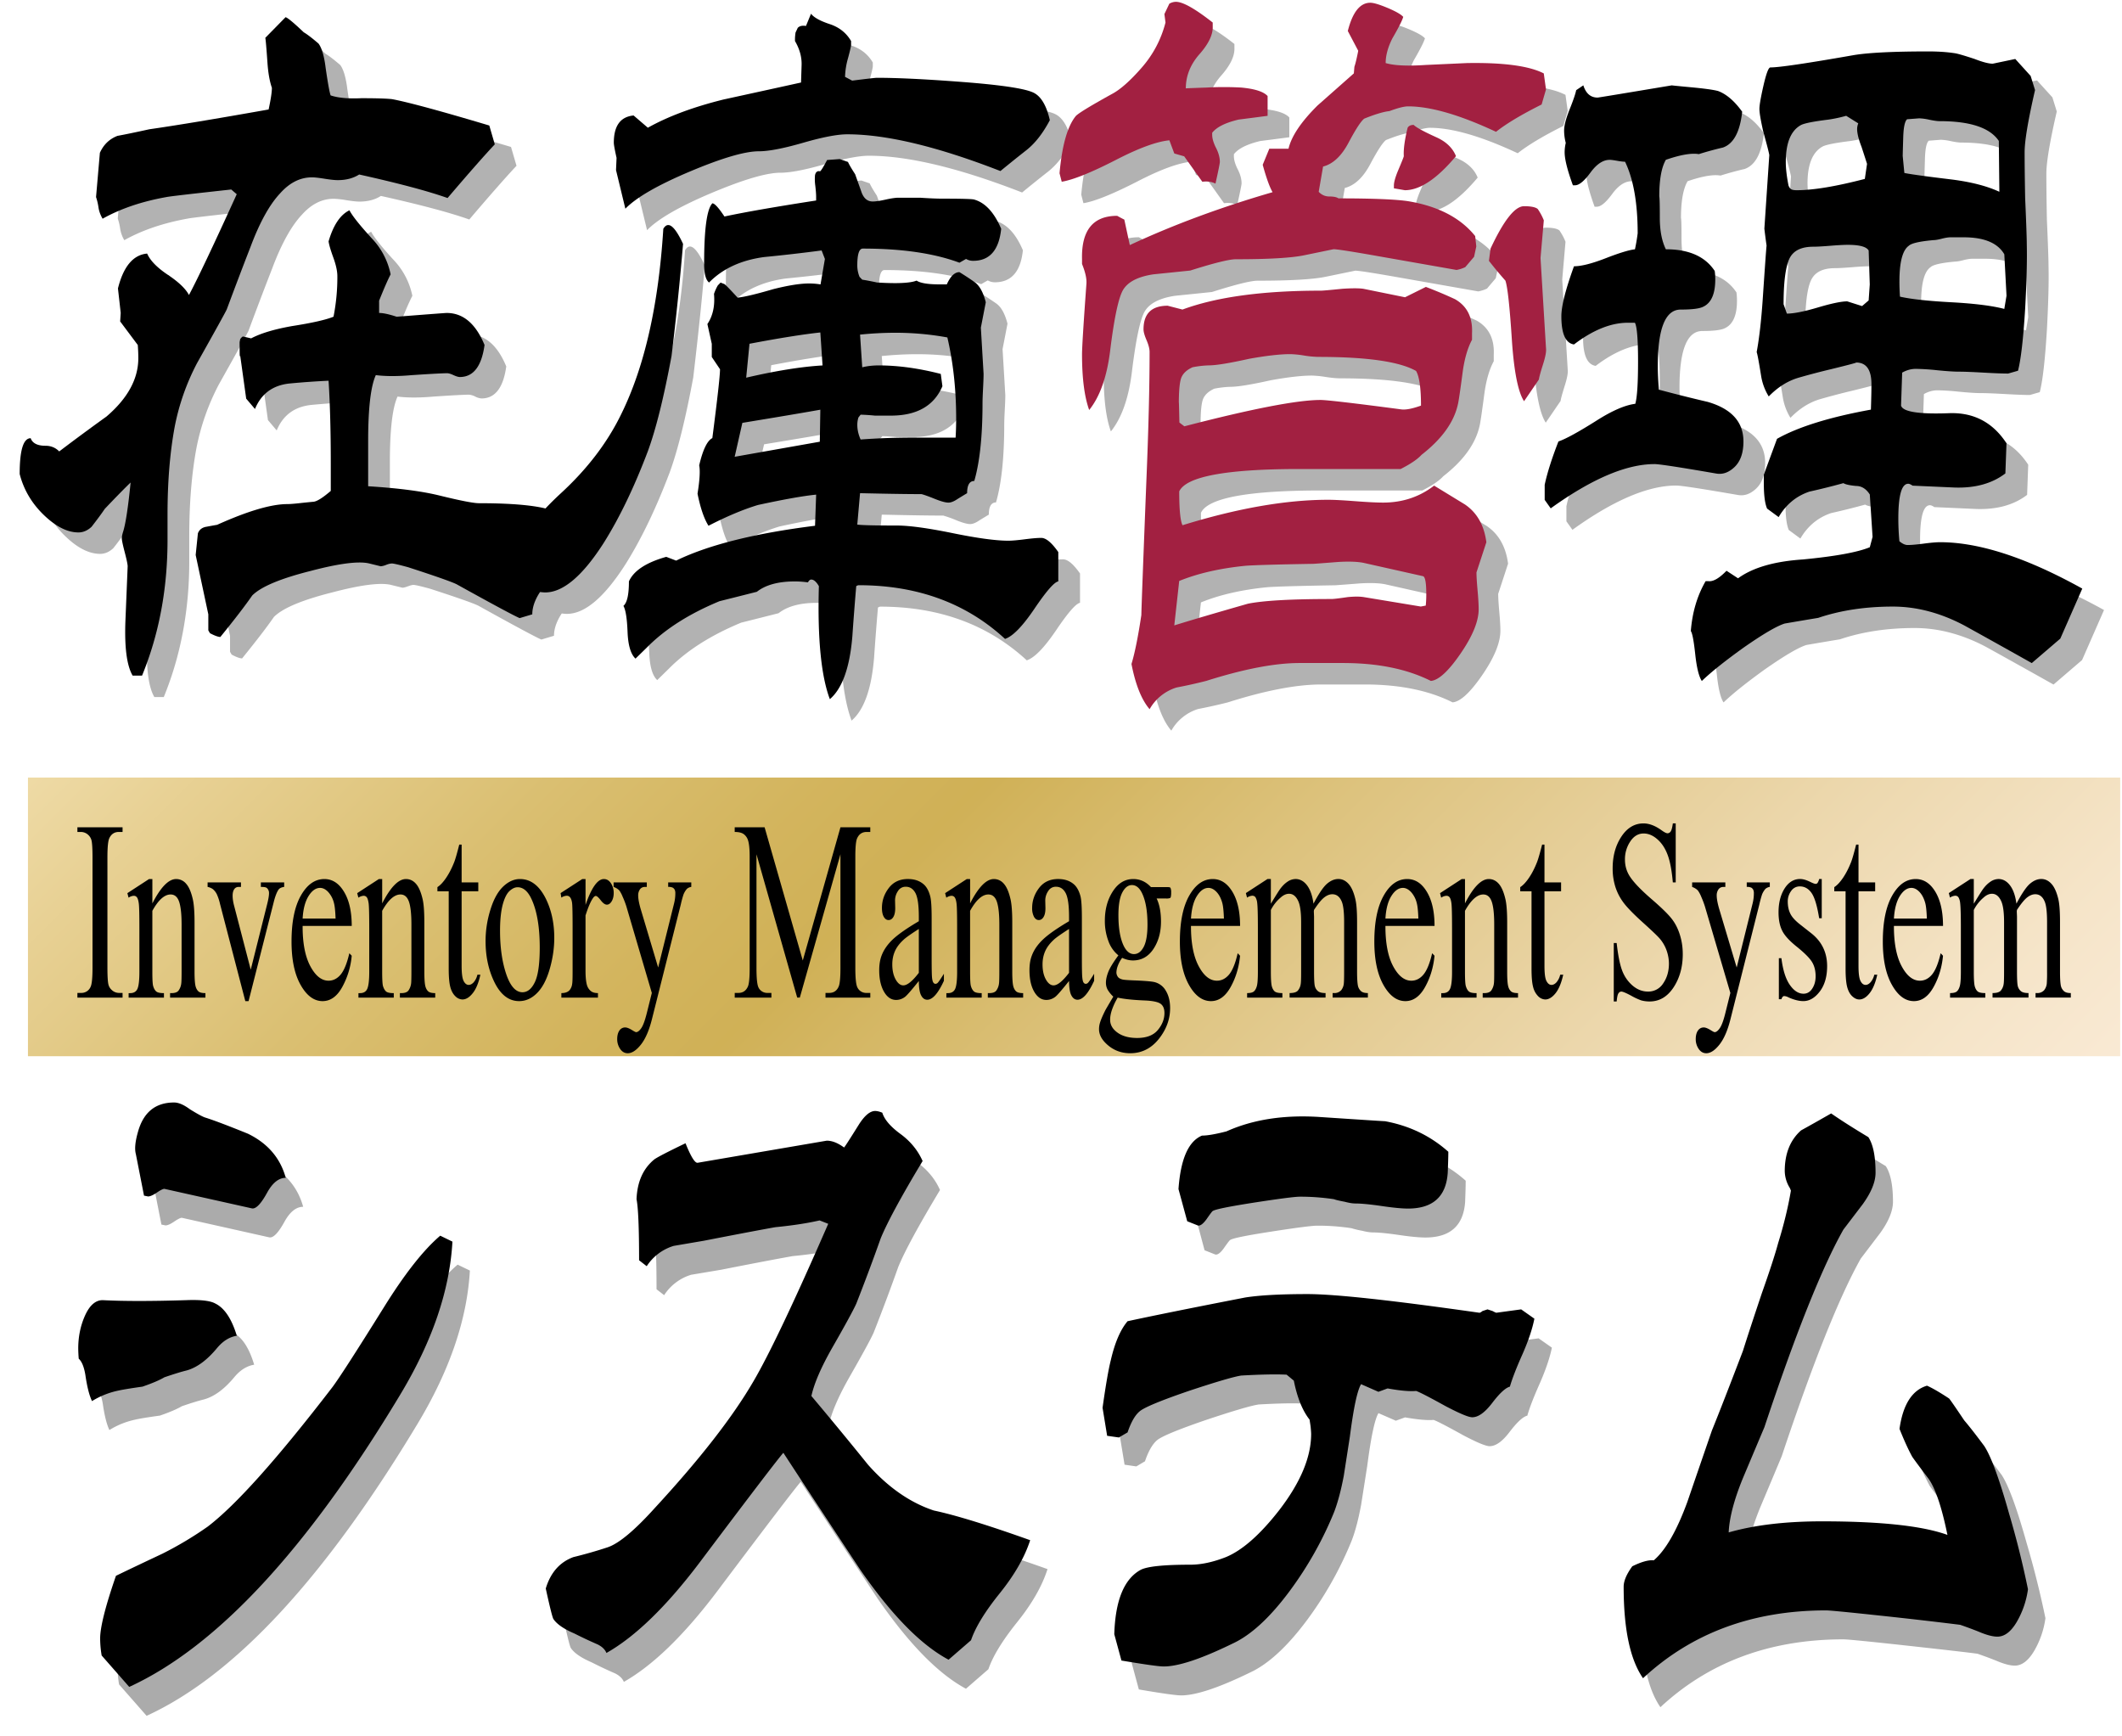 <?xml version="1.0" encoding="utf-8"?><svg xmlns="http://www.w3.org/2000/svg" width="99" height="81" viewBox="61.345 25.166 99 81"><linearGradient id="a" gradientUnits="userSpaceOnUse" x1="42.902" y1="24.064" x2="98.412" y2="79.573"><stop offset="0" stop-color="#ead18f"/><stop offset=".076" stop-color="#e1c477"/><stop offset=".221" stop-color="#d1af4e"/><stop offset=".335" stop-color="#c8a235"/><stop offset=".405" stop-color="#c49d2c"/><stop offset=".559" stop-color="#d4b35c"/><stop offset=".766" stop-color="#e7cd97"/><stop offset=".919" stop-color="#f3debb"/><stop offset="1" stop-color="#f8e4c9"/></linearGradient><linearGradient id="b" gradientUnits="userSpaceOnUse" x1="42.651" y1="56.312" x2="97.904" y2="111.564"><stop offset="0" stop-color="#ead18f"/><stop offset=".076" stop-color="#e1c477"/><stop offset=".221" stop-color="#d1af4e"/><stop offset=".335" stop-color="#c8a235"/><stop offset=".405" stop-color="#c49d2c"/><stop offset=".559" stop-color="#d4b35c"/><stop offset=".766" stop-color="#e7cd97"/><stop offset=".919" stop-color="#f3debb"/><stop offset="1" stop-color="#f8e4c9"/></linearGradient><linearGradient id="c" gradientUnits="userSpaceOnUse" x1="43.106" y1="36.183" x2="98.65" y2="91.726"><stop offset="0" stop-color="#ead18f"/><stop offset=".076" stop-color="#e1c477"/><stop offset=".221" stop-color="#d1af4e"/><stop offset=".335" stop-color="#c8a235"/><stop offset=".405" stop-color="#c49d2c"/><stop offset=".559" stop-color="#d4b35c"/><stop offset=".766" stop-color="#e7cd97"/><stop offset=".919" stop-color="#f3debb"/><stop offset="1" stop-color="#f8e4c9"/></linearGradient><path fill="#B2B2B2" d="M75.682 26.969c.103.029.385.264.846.703.153.088.385.264.691.527.154.205.265.585.333 1.142.102.703.179 1.128.23 1.274.341.117.82.161 1.435.132.7 0 1.178.015 1.435.044.769.146 2.279.557 4.534 1.23l.256.879c-.495.527-1.229 1.362-2.203 2.505-.904-.322-2.279-.688-4.124-1.099-.273.176-.605.264-.999.264-.136 0-.342-.022-.615-.066a4.182 4.182 0 0 0-.588-.065c-.548 0-1.043.249-1.486.747-.495.527-.956 1.362-1.384 2.505a194.6 194.6 0 0 0-1.101 2.899c-.035.088-.496.923-1.384 2.505a10.775 10.775 0 0 0-1.051 2.988c-.222 1.201-.332 2.563-.332 4.087v1.185c0 2.285-.398 4.395-1.189 6.328h-.44c-.274-.469-.386-1.333-.335-2.593l.103-2.505c0-.088-.044-.308-.137-.659-.092-.352-.136-.571-.136-.659 0-.059.017-.146.05-.264.12-.352.241-1.127.361-2.328-.275.264-.677.674-1.206 1.23a14.85 14.85 0 0 1-.615.834c-.188.176-.393.264-.614.264-.513 0-1.051-.271-1.614-.813a3.997 3.997 0 0 1-1.127-1.911c0-1.113.171-1.67.513-1.67.085.234.315.352.691.352.256 0 .47.088.641.264.734-.557 1.469-1.099 2.203-1.626.992-.85 1.488-1.758 1.488-2.725 0-.205-.009-.41-.026-.615l-.821-1.099.025-.396-.129-1.143c.257-1.024.712-1.566 1.362-1.625.14.322.459.651.964.988s.834.651.988.944c.393-.731 1.135-2.299 2.229-4.701l-.257-.22c-1.878.205-2.886.322-3.022.352-1.148.205-2.144.542-2.98 1.011a1.468 1.468 0 0 1-.192-.527 2.632 2.632 0 0 0-.114-.483l.179-2.065c.171-.381.444-.645.82-.791.324-.059.821-.161 1.489-.308 1.231-.176 3.087-.483 5.563-.923.102-.469.153-.806.153-1.011-.102-.293-.171-.674-.205-1.143-.051-.731-.085-1.127-.103-1.186l.947-.964zm2.979 9.008c.137.264.487.703 1.051 1.318a3.41 3.41 0 0 1 .871 1.67c-.137.264-.315.673-.537 1.229v.571c.187 0 .461.059.818.176 1.503-.117 2.28-.176 2.332-.176.769 0 1.357.498 1.768 1.494-.137.996-.521 1.494-1.153 1.494a.789.789 0 0 1-.295-.088.78.78 0 0 0-.294-.088c-.205 0-.752.029-1.64.088-.666.059-1.229.059-1.69 0-.24.527-.358 1.553-.358 3.076v2.109c1.417.088 2.535.234 3.355.439.956.234 1.563.352 1.819.352 1.86 0 3.082.146 3.663.439l.051.79-.051 1.318-.513.659-.104.659c-.374.469-.563.908-.563 1.318l-.59.176c-.272-.117-1.255-.645-2.945-1.582-.239-.117-.99-.381-2.255-.791-.427-.117-.684-.176-.769-.176-.051 0-.136.022-.256.066s-.205.065-.256.065l-.538-.132c-.495-.117-1.409 0-2.741.352-1.4.352-2.305.732-2.716 1.143-.324.469-.819 1.113-1.485 1.934-.103 0-.265-.059-.487-.176l-.076-.132v-.747l-.589-2.769.103-1.011c.068-.176.205-.278.409-.308.153-.029.316-.059.487-.088 1.435-.644 2.527-.966 3.279-.966.119 0 .312-.015.575-.044.266-.029.479-.052.642-.066.162-.015.431-.183.807-.505v-1.274c0-1.523-.034-2.813-.103-3.867-.614.029-1.229.073-1.845.132-.768.088-1.298.483-1.588 1.187l-.409-.483-.282-2.021c-.018.176-.026-.029-.026-.615l.026-.132a.333.333 0 0 1 .128-.132l.385.088c.442-.234 1.075-.425 1.895-.571.94-.146 1.589-.293 1.947-.439a9.49 9.49 0 0 0 .179-1.889c0-.234-.063-.527-.191-.879s-.201-.601-.218-.747c.222-.759.547-1.243.973-1.448z"/><path fill="#B2B2B2" d="M93.304 36.841c.068-.117.146-.176.23-.176.188 0 .419.293.691.879-.102 1.318-.282 3.061-.537 5.229-.359 1.934-.726 3.413-1.102 4.438-.633 1.67-1.315 3.091-2.05 4.262-.99 1.553-1.904 2.329-2.741 2.329-.238 0-.478-.059-.717-.176l-.41-.923.18-1.318c.068-.498.623-1.229 1.664-2.196 1.248-1.143 2.195-2.388 2.845-3.735 1.077-2.198 1.725-5.069 1.947-8.613zm6.89-10.033c.137.176.428.337.872.483.443.146.776.41.999.791v.176c0 .059-.048.264-.142.614a3.535 3.535 0 0 0-.141.879l.332.176c.7-.088 1.085-.132 1.153-.132.922 0 2.169.059 3.74.176 1.998.146 3.193.322 3.586.527.342.176.59.601.743 1.274-.324.615-.691 1.084-1.101 1.406a66.81 66.81 0 0 0-1.204.967c-2.938-1.143-5.32-1.714-7.148-1.714-.461 0-1.148.132-2.062.396-.914.264-1.602.396-2.063.396-.648 0-1.72.315-3.215.944-1.494.63-2.497 1.209-3.01 1.736l-.436-1.802.026-.571c-.086-.381-.129-.615-.129-.703 0-.791.308-1.216.923-1.274l.666.571c.939-.527 2.117-.967 3.535-1.318 1.212-.264 2.417-.527 3.611-.791l.025-.791c.018-.381-.085-.761-.307-1.142v-.088c0-.088.009-.19.025-.308l.103-.22c.085-.088.214-.117.384-.088l.235-.57zm1.726 6.913c.051.117.162.308.333.571l.281.791c.103.322.281.483.538.483.137 0 .337-.029.603-.088.264-.059.465-.088.602-.088h.999a17 17 0 0 0 1.024.044c.939 0 1.443.015 1.512.044.513.146.931.601 1.255 1.362-.103.996-.538 1.494-1.307 1.494a.652.652 0 0 1-.332-.088l-.308.176c-1.179-.439-2.682-.659-4.509-.659-.171 0-.257.264-.257.791 0 .176.035.352.104.527l.127.132c.188.029.419.073.691.132.94.059 1.555.029 1.846-.088.171.117.529.176 1.076.176h.332c.171-.381.367-.571.59-.571.239.146.474.3.704.461s.405.476.525.943l-.23 1.185.128 2.151c0 .146-.009.38-.026.701-.017.322-.024.54-.024.657 0 1.551-.129 2.765-.385 3.644-.222 0-.334.19-.334.569-.05.029-.195.117-.435.264-.17.117-.315.176-.436.176-.137 0-.351-.059-.64-.176a5.648 5.648 0 0 0-.615-.22c-.649 0-1.605-.015-2.869-.044l-.129 1.464c.188.029.804.044 1.846.044.58 0 1.447.119 2.6.354 1.153.236 2.02.354 2.601.354.17 0 .426-.021.769-.065.341-.044.598-.066.768-.066.223 0 .486.222.794.661v1.369c-.188.029-.559.456-1.113 1.276-.556.82-1.013 1.289-1.371 1.406-1.811-1.67-4.091-2.505-6.84-2.505a.291.291 0 0 0-.103.044c-.068.791-.128 1.567-.18 2.329-.119 1.465-.47 2.445-1.05 2.943-.41-1.084-.581-2.841-.513-5.272-.119-.205-.238-.308-.358-.308-.051 0-.103.044-.154.132a4.361 4.361 0 0 0-.614-.044c-.769 0-1.357.161-1.768.483-.461.117-1.041.264-1.742.439-1.417.586-2.544 1.304-3.381 2.153l-.538.527c-.222-.205-.346-.623-.371-1.252-.025-.631-.09-1.033-.192-1.209.171-.146.256-.527.256-1.143.223-.498.804-.881 1.742-1.145l.461.176c1.504-.731 3.664-1.273 6.481-1.625l.051-1.452c-.597.059-1.502.22-2.715.483-.684.207-1.452.529-2.306.969-.205-.322-.376-.82-.513-1.496.103-.645.129-1.084.077-1.32.171-.732.376-1.157.614-1.274.239-1.847.359-2.916.359-3.211l-.384-.571v-.615l-.206-.923c.256-.381.359-.852.308-1.408.052-.146.11-.278.179-.396l.129-.132c.068.029.124.052.166.066.043.015.253.227.628.637.307-.029.863-.161 1.665-.396.7-.176 1.256-.264 1.665-.264.188 0 .367.015.538.044l.205-1.188-.153-.395c-.889.117-1.785.22-2.689.308-1.077.146-1.931.541-2.563 1.188-.153-.117-.23-.412-.23-.881 0-1.61.129-2.55.384-2.813.103 0 .291.205.563.615.957-.205 2.384-.454 4.278-.747v-.176c0-.117-.013-.286-.038-.506s-.03-.388-.013-.505c.034-.146.11-.205.23-.176.034 0 .146-.176.333-.527l.589-.044.385.134zm-4.928 12.172l-.357 1.582 3.971-.703.024-1.494c-.819.146-2.032.351-3.638.615zm.18-2.109c1.384-.322 2.57-.513 3.561-.571l-.103-1.538c-.819.088-1.921.264-3.304.527l-.154 1.582zm9.384-1.877a13.37 13.37 0 0 0-2.433-.218c-.529 0-1.077.029-1.64.086l.102 1.525c.24-.059.496-.088.77-.088.904 0 1.87.134 2.894.397l.077.575c-.393.915-1.194 1.371-2.407 1.371h-.743a9.113 9.113 0 0 0-.666-.044l-.103.13a1.186 1.186 0 0 0-.052.341c0 .229.052.458.154.687a33.047 33.047 0 0 1 2.639-.088h1.793c.018-.291.026-.582.026-.873 0-1.37-.138-2.636-.411-3.801zM118.936 27.218v.176c.018.381-.188.813-.615 1.296-.426.483-.64 1.018-.64 1.604-.205 0 .119-.015.974-.044a14.804 14.804 0 0 1 1.613 0c.632.059 1.041.19 1.229.396v.923c-.444.059-.896.117-1.357.176-.615.146-1.024.352-1.229.615v.088c0 .176.06.381.179.615.12.234.18.454.18.659 0 .059-.068.396-.205 1.011-.171-.088-.376-.117-.614-.088l-.846-1.187-.461-.132-.23-.615c-.598.059-1.435.366-2.511.923-1.145.586-1.981.923-2.511 1.011l-.102-.396c.118-1.318.375-2.212.768-2.681.154-.146.709-.483 1.666-1.011.393-.205.857-.615 1.396-1.23s.909-1.317 1.115-2.108l-.052-.396.23-.483a.61.61 0 0 1 .308-.088c.323-.001.895.322 1.715.966zm8.889-.263c-.052.176-.223.513-.513 1.011-.205.41-.308.79-.308 1.142.393.117 1.016.146 1.869.088l1.922-.088c1.708-.029 2.904.132 3.586.483l.104.747-.205.703c-.939.469-1.647.894-2.127 1.274-1.69-.791-3.057-1.187-4.098-1.187-.188 0-.479.073-.872.22-.272.029-.665.146-1.178.352-.153.117-.396.491-.73 1.119-.333.628-.729.999-1.19 1.116l-.205 1.18a.662.662 0 0 0 .5.218c.195 0 .337.029.422.088 1.588 0 2.673.044 3.254.132 1.399.234 2.442.776 3.125 1.626l.051.483-.103.483-.409.483c-.12.059-.257.103-.41.132l-3.996-.703c-1.008-.176-1.589-.264-1.742-.264l-1.358.28c-.597.126-1.664.188-3.202.188-.307 0-1.016.176-2.125.527-.564.059-1.136.117-1.717.176-.785.117-1.277.396-1.473.834-.197.439-.38 1.362-.551 2.769-.153 1.201-.479 2.109-.974 2.725-.222-.615-.333-1.479-.333-2.593 0-.322.068-1.421.204-3.295.019-.234-.05-.542-.204-.923v-.22c-.034-1.352.512-2.027 1.64-2.027.102.059.213.117.332.176l.257 1.19c2.015-.941 4.235-1.764 6.66-2.468-.137-.234-.29-.661-.461-1.278l.308-.749h.896c.136-.586.589-1.26 1.357-2.021l1.69-1.494.026-.308c.052-.146.11-.396.179-.746l-.486-.923c.223-.879.572-1.318 1.051-1.318.153 0 .422.08.807.241.384.162.627.301.73.419zm1.056 12.596a19.9 19.9 0 0 1 1.36.572c.563.322.828.85.794 1.584v.308c-.205.383-.351.881-.436 1.498-.12.909-.196 1.422-.23 1.539-.188.822-.752 1.601-1.692 2.333-.188.207-.513.427-.974.661h-4.715c-3.417 0-5.29.348-5.614 1.043 0 .848.052 1.374.153 1.578 2.563-.79 4.829-1.186 6.793-1.186.272 0 .696.021 1.27.065s1.005.066 1.294.066c.905 0 1.7-.264 2.382-.791l1.438.879c.563.382.896.968.999 1.761l-.461 1.408c0 .178.018.456.051.839.034.381.052.674.052.879 0 .558-.282 1.248-.845 2.068-.564.822-1.027 1.246-1.386 1.275-1.11-.557-2.477-.834-4.102-.834h-2.023c-1.146 0-2.599.277-4.357.834a23.57 23.57 0 0 1-1.386.309 2.178 2.178 0 0 0-1.254 1.01c-.376-.439-.658-1.143-.846-2.109.153-.498.308-1.261.461-2.286 0-.205.077-2.257.23-6.157.103-2.462.154-4.5.154-6.113 0-.146-.048-.329-.142-.549s-.141-.389-.141-.506c0-.732.376-1.101 1.127-1.101l.691.178c1.591-.588 3.742-.881 6.46-.881.086 0 .419-.029.999-.088.443-.029.771-.029.976 0l1.947.396.973-.482zm-11.508 13.717l-.23 2.072c.752-.234 1.896-.571 3.433-1.011.717-.146 2.015-.22 3.894-.22.103 0 .358-.029.769-.09.308-.029.555-.029.742 0l2.664.441.23-.044c.019-.176.026-.352.026-.529 0-.53-.051-.813-.153-.842l-2.768-.621c-.289-.059-.682-.073-1.178-.044-.752.059-1.145.088-1.178.088-1.726.029-2.776.061-3.152.09-1.195.118-2.229.355-3.099.71zm.009-7.39l.23.176c3.159-.82 5.276-1.23 6.353-1.23.29 0 1.545.146 3.766.439.205.029.513-.029.923-.176 0-.814-.078-1.354-.231-1.616-.769-.437-2.287-.656-4.56-.656-.153 0-.375-.02-.666-.063a4.772 4.772 0 0 0-.64-.066c-.479 0-1.119.073-1.922.218-.923.205-1.546.306-1.87.306a4.56 4.56 0 0 0-.769.088c-.256.116-.427.27-.513.458-.085.188-.127.604-.127 1.245 0-.205.008.088.026.877zm10.93-13.885c.12.119.47.31 1.05.573.462.207.769.502.923.885-.889 1.06-1.683 1.589-2.383 1.589l-.513-.088v-.134c0-.146.061-.366.18-.661.188-.441.282-.677.282-.706-.018-.324.043-.766.179-1.326.051-.088.145-.132.282-.132zm3.585 5.771c.615-1.318 1.136-1.978 1.563-1.978.325 0 .538.044.641.132.119.176.214.352.281.527l-.153 1.758.257 4.218c.017.146-.03.396-.142.747-.11.352-.175.586-.192.703l-.691 1.011c-.272-.41-.461-1.333-.563-2.769-.102-1.611-.205-2.563-.308-2.855a18.19 18.19 0 0 1-.768-.923l.075-.571zM136.228 30.147c.119.381.341.571.665.571.035 0 1.189-.19 3.468-.571-.052 0 .238.029.87.088s1.06.117 1.281.176c.393.146.769.469 1.126.967-.102.938-.4 1.494-.896 1.67-.376.088-.752.19-1.127.308-.342-.059-.854.029-1.537.264-.205.352-.308.923-.308 1.714.017.059.025.388.025.988s.094 1.092.282 1.473c1.076 0 1.836.337 2.28 1.011.017.117.025.249.025.396 0 .673-.188 1.098-.563 1.273-.171.088-.521.132-1.051.132-.711 0-1.067.879-1.067 2.637 0 .322.017.688.052 1.099.769.205 1.528.396 2.28.571 1.109.322 1.664.938 1.664 1.846 0 .527-.137.923-.409 1.187-.274.264-.563.366-.871.308-1.691-.293-2.647-.439-2.869-.439-1.315 0-2.929.688-4.842 2.065l-.282-.396v-.703c.12-.557.333-1.23.641-2.021.342-.117.932-.439 1.768-.967.734-.469 1.341-.732 1.818-.791.086-.293.129-.952.129-1.978s-.05-1.626-.146-1.802h-.23c-.82-.029-1.69.308-2.613 1.011-.393-.059-.589-.498-.589-1.318 0-.469.196-1.245.589-2.328.342 0 .833-.125 1.474-.374s1.098-.388 1.37-.417c.052-.234.094-.483.128-.747 0-1.406-.196-2.52-.589-3.34-.085 0-.21-.015-.372-.044s-.276-.044-.345-.044c-.308 0-.606.198-.897.593-.29.396-.529.594-.717.594h-.103c-.256-.703-.385-1.216-.385-1.538 0-.146.018-.293.052-.439a2.332 2.332 0 0 1-.077-.571c0-.234.086-.563.256-.988.171-.425.274-.726.308-.901l.334-.225zm16.103-1.581c.461 0 .88.029 1.256.087.153.029.452.117.896.264.376.146.658.22.846.22l1.051-.22.718.791.204.659c-.324 1.406-.486 2.373-.486 2.9 0 .557.008 1.274.025 2.153.052 1.172.076 1.89.076 2.153.018.732-.008 1.729-.076 2.987-.086 1.406-.196 2.373-.333 2.9l-.461.132c-.257 0-.641-.015-1.152-.044-.513-.029-.889-.044-1.128-.044s-.581-.021-1.024-.065a11.094 11.094 0 0 0-1-.066c-.221 0-.435.059-.64.176l-.052 1.538c.086.293.847.41 2.28.352 1.127-.029 2.008.439 2.639 1.406l-.052 1.406c-.614.469-1.399.688-2.356.659l-1.972-.088c-.086-.059-.154-.088-.205-.088-.308 0-.461.542-.461 1.626 0 .351.017.702.05 1.054.138.117.266.176.386.176.171 0 .422-.021.755-.065.334-.044.585-.066.756-.066 1.827 0 4.039.722 6.635 2.164l-1.024 2.333-1.332 1.143a523.954 523.954 0 0 0-3.151-1.758c-1.11-.586-2.22-.879-3.33-.879-1.28 0-2.442.176-3.483.527-.359.059-.88.146-1.563.264-.376.117-1.024.498-1.946 1.143-.854.615-1.495 1.127-1.921 1.537-.137-.205-.239-.622-.308-1.252-.068-.629-.137-.988-.205-1.076.068-.879.299-1.655.691-2.329h.128c.223.029.504-.132.846-.485l.538.352c.683-.498 1.69-.791 3.023-.879 1.519-.146 2.561-.336 3.124-.57l.129-.483-.129-1.978c-.171-.264-.384-.397-.64-.397-.308-.029-.505-.073-.59-.132-.529.146-1.059.278-1.588.396-.615.207-1.093.603-1.435 1.188l-.54-.398c-.103-.234-.153-.63-.153-1.188v-.396l.615-1.672c.99-.557 2.45-1.011 4.38-1.362.017-.527.025-.923.025-1.187 0-.673-.239-1.01-.717-1.01.068 0-.316.103-1.153.308-.495.117-.999.249-1.512.395-.513.146-.981.439-1.408.879a2.603 2.603 0 0 1-.358-.966c-.103-.645-.171-1.013-.206-1.101.12-.645.214-1.465.282-2.463.103-1.523.162-2.358.18-2.505a31.91 31.91 0 0 1-.103-.791l.23-3.431c-.017-.117-.11-.483-.282-1.099-.119-.527-.179-.879-.179-1.055s.064-.542.192-1.099.234-.837.32-.837c.409 0 1.699-.19 3.867-.571.685-.115 1.855-.173 3.511-.173zm-6.763 11.79l.154.439c.324 0 .806-.095 1.447-.285.64-.19 1.097-.286 1.37-.286l.692.22.307-.264.051-.746-.051-1.582c-.103-.176-.427-.264-.974-.264-.188 0-.461.015-.819.044s-.624.044-.794.044c-.581 0-.957.197-1.128.593-.169.396-.255 1.092-.255 2.087zm.231-5.536c.034.088.077.146.128.176a.556.556 0 0 0 .257.044c.769 0 1.827-.176 3.176-.527l.104-.703-.257-.791c-.136-.352-.205-.63-.205-.835a.75.75 0 0 1 .051-.264l-.563-.352a6.372 6.372 0 0 1-.819.176c-.717.088-1.153.176-1.307.264-.461.264-.691.835-.691 1.714a5.8 5.8 0 0 0 .126 1.098zm5.2 5.184c.512.117 1.323.205 2.435.264 1.058.059 1.869.161 2.433.308l.103-.615-.103-1.933c-.308-.527-.939-.791-1.896-.791h-.614c-.104 0-.24.021-.411.065-.17.044-.299.066-.384.066-.648.059-1.032.146-1.152.264-.291.205-.437.762-.437 1.67 0 .205.009.439.026.702zm.333-8.275c-.103.088-.162.352-.179.791-.018.586-.025.894-.025.923l.076.791c.273.059 1.017.161 2.229.308.905.117 1.639.308 2.202.571l-.025-2.373c-.41-.615-1.332-.923-2.767-.923-.103 0-.261-.021-.474-.065a2.628 2.628 0 0 0-.474-.066l-.563.043z"/><path d="M74.668 25.968c.104.029.385.264.846.703.153.088.385.264.691.527.154.205.266.586.334 1.143.102.703.179 1.128.23 1.274.341.117.819.161 1.435.132.7 0 1.178.015 1.434.044.769.146 2.28.557 4.535 1.23l.256.879c-.496.527-1.229 1.362-2.203 2.504-.905-.322-2.28-.688-4.124-1.098-.273.175-.606.263-.999.263-.137 0-.342-.021-.615-.065s-.47-.065-.589-.065c-.547 0-1.042.248-1.485.746-.496.527-.957 1.362-1.384 2.505-.376.967-.743 1.934-1.102 2.9-.034.088-.495.923-1.384 2.505a10.778 10.778 0 0 0-1.05 2.987c-.222 1.201-.333 2.563-.333 4.087v1.186c0 2.285-.397 4.395-1.188 6.327h-.44c-.275-.469-.386-1.332-.335-2.592l.103-2.505c0-.088-.045-.308-.137-.659s-.137-.571-.137-.659c0-.059.018-.146.051-.264.12-.352.241-1.128.361-2.329-.275.264-.677.674-1.206 1.23-.137.205-.342.483-.615.835-.188.176-.393.264-.614.264-.513 0-1.051-.271-1.614-.813s-.939-1.18-1.127-1.912c0-1.113.171-1.67.513-1.67.085.234.315.352.691.352.256 0 .47.088.641.264a101.05 101.05 0 0 1 2.203-1.626c.992-.849 1.487-1.757 1.487-2.724 0-.205-.009-.41-.025-.615l-.822-1.099.026-.396-.129-1.143c.256-1.025.711-1.567 1.362-1.626.14.322.459.652.963.989.506.337.834.651.988.944.393-.732 1.136-2.3 2.229-4.702l-.256-.22c-1.878.205-2.887.322-3.022.352-1.148.205-2.144.542-2.98 1.011-.103-.176-.167-.352-.192-.527s-.064-.337-.114-.483l.179-2.064c.171-.381.444-.645.82-.791.324-.059.82-.161 1.489-.308 1.231-.176 3.086-.483 5.563-.923.102-.469.153-.806.153-1.011-.102-.293-.171-.674-.205-1.143-.051-.732-.085-1.128-.103-1.187l.946-.964zm2.98 9.008c.137.264.487.703 1.051 1.318a3.4 3.4 0 0 1 .87 1.67c-.136.264-.315.674-.537 1.23v.571c.188 0 .461.059.819.176 1.503-.117 2.28-.176 2.332-.176.769 0 1.356.498 1.768 1.494-.137.996-.521 1.494-1.153 1.494-.068 0-.167-.029-.295-.088s-.226-.088-.294-.088c-.205 0-.752.029-1.641.088-.665.059-1.229.059-1.69 0-.239.527-.357 1.553-.357 3.075v2.109c1.417.088 2.535.234 3.355.439.956.234 1.563.352 1.818.352 1.861 0 3.083.146 3.663.439l.052.791-.052 1.318-.512.659-.104.659c-.375.469-.563.908-.563 1.318l-.59.176c-.272-.117-1.255-.645-2.945-1.582-.24-.117-.99-.381-2.255-.791-.427-.117-.684-.176-.769-.176a.853.853 0 0 0-.256.065.875.875 0 0 1-.257.066l-.538-.132c-.494-.117-1.408 0-2.741.352-1.399.352-2.305.732-2.715 1.143-.324.469-.819 1.113-1.486 1.934-.102 0-.264-.059-.486-.176l-.076-.132v-.747l-.59-2.769.104-1.011c.068-.176.204-.278.409-.308.153-.029.315-.059.487-.088 1.434-.645 2.527-.967 3.278-.967.12 0 .312-.015.576-.044s.479-.051.641-.065.432-.184.808-.506v-1.274c0-1.523-.035-2.812-.103-3.866-.614.029-1.23.073-1.846.132-.768.088-1.298.483-1.587 1.187l-.41-.483-.281-2.021c-.019.176-.026-.029-.026-.615l.026-.132a.337.337 0 0 1 .127-.132l.385.088c.443-.234 1.075-.425 1.896-.571.939-.146 1.589-.293 1.947-.439a9.492 9.492 0 0 0 .179-1.89c0-.234-.063-.527-.192-.879-.127-.352-.2-.601-.217-.747.221-.759.548-1.243.973-1.448z"/><path d="M92.291 35.84c.068-.117.146-.176.23-.176.188 0 .418.293.691.879a138.58 138.58 0 0 1-.537 5.229c-.359 1.934-.727 3.412-1.103 4.438-.632 1.67-1.314 3.091-2.049 4.263-.99 1.553-1.904 2.329-2.741 2.329a1.63 1.63 0 0 1-.718-.176l-.409-.923.179-1.318c.068-.498.623-1.23 1.665-2.197 1.247-1.143 2.195-2.388 2.844-3.735 1.077-2.197 1.726-5.068 1.948-8.613zm6.891-10.033c.137.176.428.337.871.483.444.146.776.41.999.791v.176c0 .059-.047.264-.141.615a3.488 3.488 0 0 0-.141.879l.332.176c.7-.088 1.085-.132 1.153-.132.922 0 2.169.059 3.74.176 1.998.146 3.193.322 3.586.527.341.176.59.601.743 1.274-.324.615-.691 1.084-1.102 1.406s-.811.645-1.203.967c-2.938-1.143-5.32-1.714-7.148-1.714-.461 0-1.148.132-2.062.396-.914.264-1.602.396-2.063.396-.648 0-1.72.314-3.215.944s-2.498 1.208-3.01 1.735l-.436-1.801.025-.571c-.085-.381-.128-.615-.128-.703 0-.791.308-1.216.923-1.274l.665.571c.94-.527 2.118-.967 3.536-1.318 1.212-.264 2.416-.527 3.611-.791l.025-.791c.017-.381-.085-.762-.308-1.143v-.088c0-.088.009-.19.026-.308l.103-.22c.085-.088.214-.117.384-.088l.235-.57zm1.725 6.914c.051.117.162.308.333.571l.281.79c.103.322.281.483.538.483.136 0 .337-.029.602-.088s.466-.088.602-.088h.999c.444.029.787.044 1.025.044.939 0 1.443.015 1.512.044.512.146.931.601 1.255 1.362-.103.996-.538 1.494-1.307 1.494a.65.65 0 0 1-.332-.088l-.308.176c-1.179-.439-2.683-.659-4.509-.659-.172 0-.257.264-.257.791 0 .176.035.352.104.527l.127.132c.188.029.419.073.691.132.94.059 1.555.029 1.845-.088.172.117.529.176 1.076.176h.333c.171-.381.367-.571.59-.571.239.146.474.301.704.462s.405.476.525.942l-.23 1.185.127 2.151c0 .146-.008.381-.025.701-.017.322-.024.54-.024.657 0 1.551-.129 2.765-.385 3.644-.222 0-.334.19-.334.569-.05.029-.195.117-.435.264-.171.117-.316.176-.436.176-.137 0-.351-.059-.641-.176s-.495-.19-.615-.22c-.648 0-1.605-.015-2.868-.044l-.129 1.465c.188.029.804.044 1.845.044.581 0 1.447.119 2.6.354 1.153.236 2.021.354 2.601.354.171 0 .427-.022.769-.066s.598-.065.768-.065c.223 0 .487.222.795.661v1.369c-.188.029-.559.456-1.114 1.276-.555.82-1.012 1.289-1.371 1.406-1.81-1.67-4.09-2.505-6.839-2.505a.291.291 0 0 0-.103.044c-.068.791-.128 1.567-.18 2.329-.119 1.464-.47 2.445-1.051 2.943-.409-1.084-.58-2.841-.512-5.272-.119-.205-.238-.308-.358-.308-.052 0-.103.044-.154.132a4.372 4.372 0 0 0-.614-.044c-.769 0-1.358.161-1.768.483a492.2 492.2 0 0 1-1.742.439c-1.417.586-2.544 1.304-3.381 2.153l-.538.526c-.222-.205-.347-.622-.371-1.252-.025-.63-.09-1.032-.193-1.208.172-.146.257-.527.257-1.143.223-.498.803-.881 1.742-1.145l.461.176c1.503-.732 3.664-1.274 6.48-1.626l.052-1.452c-.598.059-1.503.22-2.715.483-.684.207-1.452.529-2.307.969-.204-.322-.376-.82-.512-1.496.103-.645.128-1.083.077-1.319.171-.732.376-1.157.614-1.274.239-1.848.358-2.917.358-3.212l-.384-.571v-.615l-.205-.922c.256-.381.358-.852.308-1.408.051-.146.11-.278.179-.396l.129-.132c.068.029.123.051.166.065s.252.228.628.638c.307-.029.862-.161 1.665-.396.7-.176 1.255-.264 1.665-.264.188 0 .366.015.538.044l.204-1.188-.153-.396c-.888.117-1.784.22-2.689.308-1.076.146-1.93.542-2.562 1.188-.153-.117-.23-.412-.23-.881 0-1.611.128-2.551.384-2.814.103 0 .291.205.563.615.957-.205 2.383-.454 4.278-.747v-.176c0-.117-.013-.285-.038-.505a2.13 2.13 0 0 1-.014-.505c.035-.146.111-.205.23-.176.035 0 .146-.176.334-.527l.589-.044.385.135zm-4.928 12.171l-.358 1.582 3.971-.703.025-1.493c-.819.146-2.032.35-3.638.614zm.179-2.108c1.384-.322 2.571-.513 3.562-.571l-.103-1.538c-.819.088-1.921.264-3.305.527l-.154 1.582zm9.385-1.877a13.38 13.38 0 0 0-2.434-.218c-.529 0-1.076.029-1.639.086l.102 1.525c.239-.059.496-.088.769-.088.905 0 1.871.134 2.895.397l.077.574c-.393.916-1.194 1.371-2.407 1.371h-.743a9.113 9.113 0 0 0-.666-.044l-.103.131a1.146 1.146 0 0 0-.052.34c0 .229.052.458.154.687a33.047 33.047 0 0 1 2.639-.088h1.793c.017-.291.026-.582.026-.873 0-1.369-.138-2.636-.411-3.8z"/><path fill="#A22041" d="M117.923 26.217v.176c.017.381-.188.813-.615 1.297-.426.482-.64 1.018-.64 1.604-.205 0 .119-.015.973-.044a14.822 14.822 0 0 1 1.614 0c.632.059 1.041.19 1.229.396v.923c-.444.059-.896.117-1.357.176-.615.146-1.025.352-1.229.615v.088c0 .176.06.381.179.615.12.234.179.454.179.659 0 .059-.067.396-.204 1.01-.171-.088-.376-.117-.614-.088l-.846-1.186-.461-.132-.23-.615c-.598.059-1.435.366-2.511.923-1.145.586-1.981.922-2.511 1.01l-.102-.395c.118-1.318.375-2.212.768-2.681.154-.146.709-.483 1.665-1.011.394-.205.858-.615 1.396-1.23s.909-1.318 1.114-2.109l-.051-.396.23-.483a.607.607 0 0 1 .308-.088c.324-.001.896.322 1.716.966zm8.889-.263c-.051.176-.223.513-.512 1.011-.205.41-.308.791-.308 1.143.393.117 1.016.146 1.869.088l1.922-.088c1.708-.029 2.903.132 3.586.483l.103.747-.204.703c-.939.469-1.648.894-2.127 1.274-1.69-.791-3.057-1.187-4.099-1.187-.188 0-.479.073-.871.22-.273.029-.666.146-1.178.352-.153.117-.397.49-.73 1.118s-.73 1-1.191 1.117l-.204 1.179c.137.145.303.218.499.218s.338.029.423.088c1.588 0 2.673.044 3.253.132 1.4.234 2.442.776 3.125 1.626l.052.483-.103.483-.41.483a1.584 1.584 0 0 1-.409.132l-3.996-.703c-1.009-.176-1.589-.264-1.742-.264l-1.358.28c-.598.126-1.665.188-3.202.188-.307 0-1.016.176-2.126.527-.563.059-1.135.117-1.716.176-.785.117-1.277.396-1.473.835-.197.439-.38 1.362-.552 2.769-.153 1.201-.478 2.109-.973 2.725-.222-.615-.334-1.479-.334-2.593 0-.322.068-1.421.205-3.296.018-.234-.051-.542-.205-.923v-.22c-.033-1.351.513-2.026 1.641-2.026.102.059.213.117.332.176l.256 1.189c2.016-.94 4.236-1.763 6.661-2.468-.137-.234-.29-.661-.461-1.278l.308-.748h.896c.137-.586.59-1.26 1.358-2.021l1.69-1.494.026-.308c.051-.146.11-.396.179-.747l-.486-.923c.222-.879.572-1.318 1.05-1.318.153 0 .423.081.808.242.382.162.625.3.728.418zm1.056 12.596c.461.176.916.366 1.36.573.563.322.828.85.793 1.584v.308c-.204.382-.35.88-.435 1.497-.12.91-.196 1.423-.23 1.54-.188.822-.752 1.601-1.692 2.332-.188.207-.513.427-.974.661h-4.715c-3.418 0-5.29.348-5.614 1.044 0 .848.051 1.373.153 1.578 2.563-.791 4.829-1.187 6.793-1.187.272 0 .696.022 1.27.066s1.004.065 1.294.065c.905 0 1.699-.264 2.382-.791l1.438.879c.563.383.896.969.999 1.762l-.461 1.407c0 .178.017.456.051.839.034.381.051.674.051.879 0 .559-.281 1.249-.845 2.069-.563.821-1.026 1.246-1.386 1.275-1.109-.557-2.476-.835-4.101-.835h-2.023c-1.146 0-2.599.278-4.357.835-.461.117-.924.22-1.386.308a2.177 2.177 0 0 0-1.254 1.011c-.376-.439-.658-1.143-.846-2.109.152-.498.308-1.261.461-2.286 0-.205.077-2.258.23-6.157.103-2.463.154-4.501.154-6.113 0-.146-.048-.33-.142-.55-.095-.22-.141-.388-.141-.505 0-.732.376-1.101 1.127-1.101l.691.178c1.591-.588 3.742-.881 6.46-.881.085 0 .419-.029.998-.088.444-.029.771-.029.977 0l1.947.396.973-.483zM116.36 52.267l-.23 2.073c.752-.234 1.895-.571 3.433-1.011.717-.146 2.015-.22 3.894-.22.103 0 .358-.029.769-.09.308-.029.555-.029.742 0l2.664.441.23-.044a5.19 5.19 0 0 0 .025-.529c0-.531-.05-.813-.153-.843l-2.767-.62c-.29-.059-.683-.073-1.178-.044-.752.059-1.145.088-1.179.088-1.725.029-2.775.061-3.151.09-1.194.118-2.229.355-3.099.709zm.009-7.39l.23.176c3.159-.819 5.276-1.229 6.353-1.229.29 0 1.545.146 3.766.439.205.029.513-.029.922-.176 0-.815-.077-1.355-.23-1.617-.769-.436-2.288-.655-4.56-.655a4.92 4.92 0 0 1-.666-.064 4.73 4.73 0 0 0-.64-.065c-.479 0-1.119.073-1.923.218-.922.205-1.545.306-1.869.306a4.56 4.56 0 0 0-.769.088c-.256.115-.427.27-.513.458-.085.188-.128.604-.128 1.245.001-.206.01.087.027.876zm10.93-13.884c.119.119.47.31 1.05.573.462.206.769.501.923.884-.889 1.061-1.683 1.589-2.384 1.589l-.512-.088v-.133c0-.146.061-.366.18-.661.188-.441.282-.678.282-.707-.019-.324.042-.766.179-1.325.051-.088.145-.132.282-.132zm3.586 5.77c.615-1.318 1.136-1.978 1.563-1.978.324 0 .538.044.64.132.12.176.214.352.282.527l-.153 1.758.256 4.219c.018.146-.029.396-.141.747s-.176.586-.192.703l-.691 1.011c-.272-.41-.461-1.333-.563-2.769-.103-1.611-.205-2.563-.308-2.856a18.19 18.19 0 0 1-.768-.923l.075-.571z"/><path d="M135.214 29.147c.12.381.342.571.666.571.035 0 1.189-.19 3.467-.571-.051 0 .238.029.871.088.632.059 1.06.117 1.281.176.393.146.769.469 1.126.967-.102.938-.4 1.494-.896 1.67-.376.088-.752.19-1.127.308-.343-.059-.854.029-1.537.264-.205.352-.308.922-.308 1.713.017.059.025.389.025.989s.094 1.091.282 1.472c1.076 0 1.836.337 2.279 1.011.018.117.026.249.026.396 0 .674-.188 1.099-.563 1.274-.172.088-.521.132-1.051.132-.712 0-1.067.879-1.067 2.637 0 .322.017.688.051 1.099.769.205 1.528.396 2.28.571 1.11.322 1.665.937 1.665 1.845 0 .527-.137.923-.409 1.187-.274.264-.564.366-.872.308-1.69-.293-2.646-.439-2.868-.439-1.315 0-2.93.688-4.843 2.065l-.281-.396v-.703c.119-.557.333-1.23.641-2.021.342-.117.931-.439 1.768-.967.734-.468 1.341-.731 1.818-.79.086-.293.129-.952.129-1.978s-.05-1.626-.146-1.802h-.23c-.82-.029-1.69.308-2.613 1.011-.394-.059-.589-.498-.589-1.318 0-.469.195-1.245.589-2.329.342 0 .832-.124 1.474-.373.64-.249 1.097-.389 1.37-.418.051-.234.094-.483.127-.747 0-1.406-.195-2.52-.588-3.339-.085 0-.21-.015-.372-.044s-.277-.044-.346-.044c-.308 0-.606.197-.896.593s-.529.593-.718.593h-.102c-.256-.702-.385-1.215-.385-1.537 0-.146.018-.293.052-.439a2.332 2.332 0 0 1-.077-.571c0-.234.086-.564.256-.989.171-.425.273-.725.308-.9l.333-.225zm16.104-1.582c.461 0 .88.029 1.255.088.153.029.452.117.896.264.376.146.658.22.846.22l1.051-.22.717.791.205.659c-.324 1.406-.486 2.373-.486 2.9 0 .557.008 1.273.025 2.152.052 1.172.076 1.89.076 2.153.018.732-.008 1.729-.076 2.988-.086 1.406-.197 2.373-.333 2.9l-.461.132c-.257 0-.641-.015-1.153-.044-.512-.029-.888-.044-1.127-.044s-.581-.022-1.025-.066a10.97 10.97 0 0 0-.999-.065c-.222 0-.435.059-.64.176l-.052 1.538c.085.293.846.409 2.28.352 1.127-.029 2.007.438 2.639 1.405l-.052 1.406c-.614.469-1.399.688-2.356.659l-1.973-.088c-.085-.059-.153-.088-.204-.088-.308 0-.461.542-.461 1.626 0 .352.017.703.05 1.055.138.117.266.176.385.176.172 0 .423-.022.756-.066.334-.044.585-.065.756-.065 1.827 0 4.039.722 6.635 2.164l-1.025 2.333-1.331 1.142a556.792 556.792 0 0 0-3.151-1.757c-1.11-.586-2.22-.879-3.33-.879-1.281 0-2.442.176-3.483.527-.359.059-.88.146-1.563.264-.376.117-1.024.498-1.946 1.143-.854.614-1.495 1.127-1.921 1.537-.137-.205-.24-.622-.308-1.252s-.137-.988-.205-1.076c.068-.879.299-1.655.691-2.329h.128c.223.029.504-.132.846-.485l.538.352c.683-.498 1.69-.791 3.022-.879 1.52-.146 2.562-.337 3.125-.571l.129-.483-.129-1.978c-.171-.264-.384-.397-.64-.397-.308-.029-.505-.073-.59-.132-.529.146-1.059.278-1.589.396-.614.207-1.092.603-1.434 1.188l-.539-.396c-.102-.234-.153-.63-.153-1.188v-.396l.616-1.671c.989-.557 2.45-1.011 4.38-1.362.017-.527.025-.923.025-1.187 0-.674-.239-1.011-.717-1.011.068 0-.316.103-1.153.308-.495.117-.999.249-1.512.396s-.981.439-1.409.879a2.6 2.6 0 0 1-.357-.967c-.104-.645-.171-1.013-.206-1.101.12-.645.214-1.465.282-2.462.103-1.523.162-2.358.18-2.505a27.757 27.757 0 0 1-.103-.791l.23-3.432c-.017-.117-.111-.482-.282-1.098-.119-.527-.179-.879-.179-1.055s.064-.542.191-1.099c.129-.557.234-.837.32-.837.41 0 1.7-.19 3.868-.571.684-.117 1.853-.176 3.51-.176zm-6.762 11.791l.154.439c.324 0 .806-.096 1.446-.286s1.098-.285 1.37-.285l.692.22.307-.264.052-.747-.052-1.582c-.102-.176-.426-.264-.973-.264-.188 0-.461.015-.819.044-.359.029-.624.044-.794.044-.581 0-.957.198-1.128.594-.169.396-.255 1.091-.255 2.087zm.23-5.537c.034.088.076.146.128.176s.137.044.257.044c.769 0 1.826-.176 3.176-.527l.103-.702a89.049 89.049 0 0 0-.256-.791c-.137-.352-.206-.63-.206-.835 0-.088.019-.176.052-.264l-.563-.352a6.411 6.411 0 0 1-.819.176c-.717.088-1.153.176-1.307.264-.461.264-.691.835-.691 1.714-.002.292.04.658.126 1.097zm5.2 5.185c.512.117 1.323.205 2.434.264 1.059.059 1.87.161 2.434.308l.103-.615-.103-1.934c-.308-.527-.939-.791-1.896-.791h-.614c-.103 0-.239.022-.41.066-.17.044-.299.065-.384.065-.649.059-1.032.146-1.152.264-.291.205-.437.762-.437 1.67-.001.205.008.44.025.703zm.333-8.275c-.103.088-.162.352-.179.791-.019.586-.026.894-.026.923l.077.791c.273.059 1.017.161 2.229.307.905.117 1.64.308 2.203.571l-.025-2.372c-.411-.615-1.333-.923-2.767-.923-.104 0-.261-.022-.475-.066a2.583 2.583 0 0 0-.474-.065l-.563.043z"/><path fill="#ABABAB" d="M72.3 89.381c-.475.579-.959.938-1.45 1.069-.222.053-.563.157-1.022.315-.224.132-.563.279-1.024.437-.57.078-.966.143-1.188.197a3.733 3.733 0 0 0-1.167.476c-.127-.265-.229-.673-.309-1.229-.063-.368-.166-.618-.309-.751a5.358 5.358 0 0 1-.024-.473c0-.557.107-1.068.321-1.544.213-.476.486-.714.82-.714.968.054 2.268.054 3.901 0 .665-.025 1.116.029 1.355.16.43.21.762.711.999 1.504-.331.053-.634.239-.903.553zm8.541 2.178c-4.347 7.227-8.564 11.774-12.656 13.648l-1.285-1.464a5.123 5.123 0 0 1-.071-.792c0-.526.247-1.503.737-2.93.715-.341 1.437-.685 2.165-1.026a16.476 16.476 0 0 0 2.116-1.266c1.318-1.003 3.253-3.164 5.805-6.489.303-.394 1.112-1.647 2.428-3.757.968-1.558 1.84-2.664 2.615-3.323l.572.276c-.129 2.269-.936 4.643-2.426 7.123zm-6.21-9.427c-.301.553-.546.804-.736.752l-4.067-.91c-.063 0-.184.06-.358.178-.174.119-.309.177-.403.177l-.192-.039-.38-1.936c-.063-.236-.031-.58.096-1.027.253-.921.816-1.384 1.689-1.384.206 0 .451.107.738.317.379.237.625.368.737.396.412.13 1.068.38 1.973.748.92.449 1.508 1.136 1.761 2.058-.318-.001-.603.222-.858.67zM107.458 103.033l-1.047.91c-1.283-.688-2.654-2.084-4.114-4.196-1.205-1.817-2.402-3.64-3.593-5.458-.237.265-1.545 1.977-3.926 5.144-1.537 2.03-2.979 3.426-4.328 4.19-.063-.156-.198-.289-.404-.394-.365-.157-.729-.33-1.094-.515-.492-.212-.817-.434-.976-.671-.049-.081-.166-.556-.357-1.426.222-.739.65-1.227 1.284-1.462a21.6 21.6 0 0 0 1.594-.457c.524-.17 1.261-.783 2.212-1.84 2.094-2.269 3.625-4.233 4.592-5.895.73-1.239 1.896-3.692 3.498-7.357l-.405-.159c-.572.132-1.261.238-2.069.315-.744.132-1.856.344-3.332.635l-1.402.235a2.29 2.29 0 0 0-1.261.952l-.355-.276c0-1.505-.04-2.454-.121-2.85.033-.818.311-1.44.833-1.859.145-.106.627-.356 1.452-.751.253.633.443.933.571.91l5.779-.99.237-.04c.256 0 .524.105.81.316.031-.027.261-.383.69-1.068.269-.421.522-.633.762-.633a.85.85 0 0 1 .332.081c.095.314.376.646.845.987.467.343.812.764 1.035 1.267-.999 1.662-1.65 2.86-1.951 3.599a93.843 93.843 0 0 1-1.142 3.048c-.126.288-.508.989-1.142 2.098-.508.896-.825 1.634-.951 2.213a205.597 205.597 0 0 1 2.639 3.207c.937 1.054 1.959 1.765 3.069 2.135 1.001.212 2.498.672 4.494 1.385-.253.793-.724 1.614-1.414 2.472-.689.859-1.138 1.59-1.344 2.198zM132.602 91.203c-.208.053-.479.306-.821.752-.34.451-.652.674-.939.674-.172 0-.586-.17-1.236-.513-.76-.423-1.223-.66-1.379-.713-.303.025-.746-.015-1.332-.118l-.429.155-.81-.353c-.174.289-.348 1.107-.522 2.45l-.286 1.819c-.127.686-.275 1.252-.451 1.701a16.87 16.87 0 0 1-2.069 3.677c-.92 1.238-1.809 2.058-2.665 2.454-1.458.711-2.528 1.066-3.211 1.066-.237 0-.896-.092-1.975-.278l-.332-1.225c.045-1.583.461-2.584 1.236-3.008.318-.159 1.086-.236 2.309-.236.507 0 1.063-.118 1.664-.356.762-.316 1.585-1.043 2.473-2.177.999-1.292 1.5-2.48 1.5-3.562 0-.08-.008-.198-.026-.355l-.045-.318c-.333-.419-.58-1.028-.738-1.819l-.332-.277c-.475-.027-1.182-.013-2.117.04-.35.052-1.157.288-2.428.712-1.315.449-2.085.768-2.307.949-.222.185-.411.516-.571.989l-.404.239-.548-.08-.216-1.306c.143-1.027.271-1.769.385-2.216.189-.818.45-1.424.783-1.82a278.27 278.27 0 0 1 5.496-1.108c.664-.106 1.634-.158 2.902-.158 1.283 0 3.956.289 8.016.871.032 0 .08-.028.143-.079l.237-.079.238.079c.047.027.103.051.168.079l1.165-.158.619.435c-.097.474-.289 1.038-.573 1.685-.287.647-.478 1.143-.572 1.486zm-2.903-9.97c-.077 1.108-.696 1.661-1.854 1.661-.285 0-.698-.039-1.236-.118-.542-.079-.946-.119-1.215-.119-.127 0-.293-.026-.501-.078a4.038 4.038 0 0 1-.498-.119 10.359 10.359 0 0 0-1.595-.118c-.237 0-.952.09-2.139.276-1.191.183-1.834.316-1.927.396-.016 0-.109.119-.275.356s-.305.345-.417.316l-.499-.197-.401-1.504c.091-1.397.457-2.229 1.092-2.492.253 0 .634-.068 1.142-.198 1.238-.555 2.681-.778 4.329-.673 1.984.131 3.005.198 3.068.198 1.144.21 2.127.686 2.952 1.424.001.238-.01.566-.026.989zM155.344 102.865c-.222 0-.517-.079-.881-.236a20.964 20.964 0 0 0-.854-.317c-.366-.053-1.636-.198-3.807-.436-1.46-.157-2.277-.237-2.451-.237-3.425 0-6.271 1.056-8.541 3.165-.602-.869-.904-2.294-.904-4.272 0-.264.137-.581.408-.949.425-.213.758-.305.997-.278.556-.474 1.076-1.387 1.57-2.732.378-1.107.76-2.215 1.14-3.322.337-.819.817-2.057 1.452-3.72.192-.604.483-1.503.881-2.69.364-1.027.617-1.806.76-2.334.271-.87.471-1.688.596-2.453l-.046-.118a1.512 1.512 0 0 1-.239-.79c0-.818.253-1.452.76-1.898.477-.265.943-.528 1.402-.793.416.291.993.66 1.737 1.108.224.343.336.898.336 1.662 0 .423-.199.91-.598 1.463l-.903 1.187c-.997 1.769-2.226 4.843-3.688 9.218-.33.792-.664 1.583-.997 2.374-.411 1.003-.635 1.848-.666 2.532 1.204-.342 2.656-.514 4.354-.514 2.744 0 4.694.213 5.852.633-.269-1.32-.569-2.203-.904-2.651-.38-.501-.627-.831-.737-.989a11.444 11.444 0 0 1-.594-1.305c.158-1.135.586-1.805 1.282-2.019.239.107.581.305 1.024.594.016 0 .253.344.712 1.028.208.238.517.634.929 1.188.318.475.706 1.529 1.165 3.165a43.87 43.87 0 0 1 .882 3.523 4.122 4.122 0 0 1-.524 1.523c-.27.458-.575.69-.905.69z"/><path d="M71.487 88.032c-.476.58-.958.936-1.45 1.068-.222.053-.564.158-1.023.315-.222.132-.562.278-1.022.436-.57.08-.968.146-1.189.198a3.804 3.804 0 0 0-1.165.476c-.129-.264-.231-.674-.311-1.227-.062-.368-.164-.621-.309-.751a6.773 6.773 0 0 1-.023-.476c0-.556.106-1.068.32-1.544.216-.474.488-.711.821-.711.967.051 2.269.051 3.901 0 .666-.026 1.119.025 1.354.158.43.212.762.712 1.002 1.503-.334.053-.635.237-.906.555zm8.54 2.176c-4.344 7.227-8.564 11.776-12.653 13.65l-1.286-1.465a4.875 4.875 0 0 1-.071-.791c0-.529.245-1.504.738-2.927.712-.345 1.434-.686 2.164-1.03a16.611 16.611 0 0 0 2.117-1.265c1.315-1.002 3.25-3.165 5.805-6.489.301-.396 1.109-1.648 2.425-3.759.968-1.554 1.841-2.662 2.618-3.323l.569.277c-.127 2.268-.933 4.641-2.426 7.122zm-6.208-9.426c-.301.554-.546.804-.737.75l-4.068-.908c-.063 0-.182.058-.355.178-.177.118-.311.177-.406.177l-.189-.038-.38-1.936c-.065-.238-.032-.579.095-1.027.253-.923.817-1.382 1.689-1.382.206 0 .451.104.736.315.38.236.627.366.737.394.412.131 1.071.382 1.975.749.92.449 1.508 1.134 1.761 2.057-.32-.001-.604.222-.858.671zM106.647 101.681l-1.047.908c-1.286-.685-2.657-2.082-4.117-4.192a1003.86 1003.86 0 0 1-3.591-5.46c-.237.265-1.547 1.979-3.925 5.142-1.539 2.032-2.981 3.433-4.329 4.196-.065-.159-.197-.291-.405-.396a21.08 21.08 0 0 1-1.094-.514c-.491-.211-.817-.436-.976-.675-.046-.076-.166-.552-.356-1.422.222-.739.649-1.227 1.284-1.464.54-.132 1.07-.283 1.595-.456.522-.171 1.26-.784 2.212-1.84 2.093-2.268 3.624-4.232 4.592-5.895.728-1.238 1.896-3.69 3.495-7.358l-.403-.158c-.571.131-1.262.237-2.069.316-.746.133-1.855.344-3.331.632l-1.403.239a2.286 2.286 0 0 0-1.262.949l-.356-.277c0-1.503-.04-2.452-.119-2.849.032-.817.312-1.436.833-1.859.143-.104.628-.354 1.452-.751.254.633.443.937.57.91l5.778-.989.24-.041c.255 0 .521.107.809.318.032-.026.262-.383.69-1.069.27-.423.522-.634.76-.634.095 0 .208.028.334.081.096.314.376.645.843.988.47.344.815.765 1.037 1.266-1.001 1.662-1.65 2.863-1.953 3.602a94.895 94.895 0 0 1-1.139 3.046c-.129.291-.509.99-1.144 2.097-.507.896-.825 1.634-.952 2.216a194.812 194.812 0 0 1 2.642 3.205c.936 1.055 1.958 1.767 3.068 2.136.999.211 2.499.672 4.497 1.385-.256.791-.727 1.614-1.417 2.473-.69.855-1.137 1.586-1.343 2.194zM131.788 89.851c-.203.054-.477.304-.818.752-.343.451-.653.676-.939.676-.177 0-.586-.174-1.239-.516-.762-.422-1.221-.658-1.379-.711-.301.026-.743-.011-1.331-.118l-.428.158-.809-.356c-.177.291-.351 1.107-.524 2.453l-.283 1.819c-.129.684-.281 1.251-.453 1.699a16.862 16.862 0 0 1-2.071 3.678c-.92 1.239-1.807 2.056-2.663 2.451-1.46.713-2.528 1.068-3.213 1.068-.237 0-.894-.095-1.973-.276l-.334-1.228c.048-1.581.459-2.584 1.238-3.007.316-.158 1.084-.236 2.307-.236.507 0 1.063-.119 1.666-.356.762-.316 1.587-1.041 2.474-2.176.999-1.294 1.499-2.481 1.499-3.564 0-.076-.01-.194-.025-.353l-.048-.318c-.332-.422-.577-1.026-.735-1.819l-.335-.278c-.475-.025-1.181-.013-2.117.04-.348.053-1.157.29-2.427.711-1.315.45-2.083.768-2.307.953-.222.182-.41.514-.57.988l-.405.237-.548-.078-.214-1.306c.145-1.031.271-1.769.384-2.218.188-.819.449-1.426.783-1.821 1.221-.264 3.051-.633 5.496-1.108.665-.104 1.632-.158 2.9-.158 1.286 0 3.959.292 8.017.871.031 0 .079-.025.143-.079l.237-.079.239.079c.048.027.101.054.168.079l1.163-.158.617.435c-.095.478-.282 1.038-.569 1.686-.287.644-.476 1.141-.574 1.484zm-2.901-9.969c-.075 1.107-.697 1.662-1.854 1.662-.282 0-.698-.04-1.238-.12-.538-.078-.943-.117-1.211-.117-.128 0-.295-.025-.5-.08-.271-.052-.436-.091-.499-.119a10.473 10.473 0 0 0-1.597-.118c-.237 0-.949.093-2.139.276-1.19.187-1.832.317-1.929.396-.014 0-.106.119-.272.359-.167.234-.305.34-.416.313l-.498-.198-.408-1.501c.1-1.399.461-2.229 1.097-2.495.253 0 .635-.066 1.142-.197 1.236-.555 2.681-.777 4.33-.672 1.982.132 3.005.198 3.068.198 1.144.212 2.125.687 2.952 1.425-.001.236-.011.565-.028.988zM154.532 101.513c-.224 0-.519-.079-.881-.235a20.706 20.706 0 0 0-.856-.317 221.01 221.01 0 0 0-3.808-.437c-1.459-.156-2.271-.235-2.448-.235-3.424 0-6.273 1.056-8.54 3.164-.604-.87-.904-2.292-.904-4.273 0-.261.135-.581.403-.949.428-.21.762-.304 1.001-.277.555-.474 1.078-1.387 1.569-2.73.38-1.109.762-2.218 1.142-3.321.332-.819.816-2.059 1.45-3.722.191-.607.484-1.502.882-2.69.364-1.027.617-1.805.76-2.334.27-.868.467-1.688.596-2.451l-.048-.119a1.533 1.533 0 0 1-.239-.791c0-.818.256-1.452.762-1.9.479-.263.944-.528 1.403-.79.413.288.991.658 1.736 1.106.224.345.335.896.335 1.661 0 .424-.198.911-.596 1.465l-.904 1.186c-.999 1.77-2.228 4.842-3.686 9.22-.335.79-.667 1.582-1.001 2.372-.41 1.002-.634 1.847-.665 2.535 1.205-.345 2.657-.517 4.353-.517 2.744 0 4.694.212 5.853.633-.27-1.318-.57-2.202-.904-2.651-.38-.499-.625-.829-.736-.99-.174-.314-.374-.75-.596-1.304.158-1.133.586-1.807 1.282-2.016.241.105.582.302 1.024.593.017 0 .254.342.715 1.028.205.237.517.634.928 1.187.316.474.704 1.529 1.165 3.166a42.49 42.49 0 0 1 .879 3.522 4.143 4.143 0 0 1-.522 1.523c-.271.46-.572.688-.904.688z"/><linearGradient id="d" gradientUnits="userSpaceOnUse" x1="83.804" y1="40.285" x2="139.109" y2="95.591"><stop offset="0" stop-color="#ead18f"/><stop offset=".076" stop-color="#e1c477"/><stop offset=".221" stop-color="#d1af4e"/><stop offset=".335" stop-color="#c8a235"/><stop offset=".405" stop-color="#c49d2c"/><stop offset=".559" stop-color="#d4b35c"/><stop offset=".766" stop-color="#e7cd97"/><stop offset=".919" stop-color="#f3debb"/><stop offset="1" stop-color="#f8e4c9"/></linearGradient><path opacity=".8" fill="url(#d)" d="M62.649 61.438h97.612v12.999H62.649z"/><path d="M67.063 71.484v.219h-2.107v-.219h.174a.461.461 0 0 0 .443-.287c.059-.124.088-.425.088-.9v-5.133c0-.401-.016-.667-.047-.796a.517.517 0 0 0-.148-.251.504.504 0 0 0-.336-.141h-.174v-.219h2.107v.219h-.178c-.199 0-.346.096-.438.287-.061.124-.09.425-.09.9v5.133c0 .401.016.667.047.796a.491.491 0 0 0 .15.251.49.49 0 0 0 .33.141h.179zM68.454 67.308c.387-.757.758-1.136 1.109-1.136a.6.6 0 0 1 .467.221c.131.146.234.388.311.725.053.234.08.595.08 1.08v2.295c0 .339.018.569.051.69.027.097.07.173.129.228s.168.082.328.082v.211H69.28v-.211h.068c.154 0 .264-.038.324-.114a.693.693 0 0 0 .129-.336c.01-.059.016-.241.016-.55V68.29c0-.489-.041-.845-.117-1.066-.078-.222-.209-.332-.395-.332-.285 0-.57.254-.852.763v2.839c0 .362.012.587.039.673.033.112.08.195.141.248.059.053.18.079.361.079v.211h-1.648v-.211h.072c.168 0 .283-.069.342-.207.059-.139.088-.403.088-.793v-2c0-.645-.008-1.037-.027-1.178-.018-.141-.047-.236-.084-.287s-.088-.076-.15-.076a.482.482 0 0 0-.244.088l-.055-.211 1.008-.656h.158v1.134zM71.03 66.328h1.557v.211h-.102c-.094 0-.166.037-.215.111s-.072.174-.072.299c0 .137.023.299.074.486l.771 2.965.771-3.076c.055-.219.082-.385.082-.498 0-.055-.01-.1-.029-.135-.025-.059-.061-.099-.102-.12s-.123-.032-.25-.032v-.211h1.088v.211c-.125.016-.213.058-.262.125-.084.12-.16.319-.229.598l-1.17 4.605h-.152l-1.18-4.533a2.294 2.294 0 0 0-.152-.459.734.734 0 0 0-.186-.235.66.66 0 0 0-.242-.101v-.211zM75.464 68.359c-.004.797.117 1.422.357 1.875.242.453.525.68.852.68.217 0 .406-.096.566-.287.16-.192.295-.523.404-.994l.111.117a3.679 3.679 0 0 1-.443 1.461c-.242.438-.549.656-.916.656-.398 0-.74-.251-1.023-.753-.285-.502-.426-1.177-.426-2.024 0-.918.145-1.634.436-2.147s.656-.771 1.098-.771c.371 0 .678.198.916.596.24.396.359.928.359 1.592h-2.291zm0-.343h1.537c-.012-.344-.037-.586-.076-.727a1.182 1.182 0 0 0-.271-.516c-.119-.125-.244-.188-.375-.188-.199 0-.379.126-.537.378s-.253.603-.278 1.053zM79.175 67.308c.389-.757.758-1.136 1.109-1.136.182 0 .338.073.467.221.131.146.234.388.313.725.053.234.078.595.078 1.08v2.295c0 .339.018.569.051.69.027.097.07.173.129.228.061.055.17.082.328.082v.211h-1.648v-.211h.068c.156 0 .264-.038.326-.114a.724.724 0 0 0 .129-.336c.008-.059.014-.241.014-.55V68.29c0-.489-.039-.845-.117-1.066s-.209-.332-.393-.332c-.287 0-.57.254-.854.763v2.839c0 .362.014.587.039.673.035.112.082.195.141.248s.18.079.361.079v.211h-1.648v-.211h.072c.17 0 .283-.069.342-.207.059-.139.09-.403.09-.793v-2c0-.645-.01-1.037-.027-1.178-.02-.141-.047-.236-.084-.287a.18.18 0 0 0-.152-.076.494.494 0 0 0-.244.088l-.055-.211 1.008-.656h.158v1.134zM82.882 64.563v1.766h.777v.414h-.777v3.482c0 .348.031.582.094.703.061.121.141.182.236.182.08 0 .156-.04.232-.121a.824.824 0 0 0 .174-.355h.139c-.084.384-.203.672-.359.865-.154.194-.314.291-.479.291a.482.482 0 0 1-.328-.149c-.105-.1-.186-.242-.236-.428s-.076-.472-.076-.859v-3.61h-.527v-.195c.135-.086.271-.232.41-.438.139-.206.264-.45.375-.731.057-.148.135-.421.234-.815h.111zM85.604 66.172c.502 0 .906.309 1.211.927.258.528.389 1.134.389 1.818 0 .48-.072.968-.215 1.46-.143.493-.338.864-.59 1.115-.25.25-.527.375-.834.375-.502 0-.898-.322-1.193-.968-.25-.544-.373-1.153-.373-1.83 0-.493.074-.982.227-1.47.15-.486.35-.846.596-1.079.245-.232.507-.348.782-.348zm-.111.383c-.129 0-.256.062-.387.185-.129.124-.232.34-.313.648-.078.31-.119.706-.119 1.19 0 .783.096 1.457.287 2.024s.445.851.758.851c.234 0 .428-.156.578-.469.152-.313.229-.852.229-1.613 0-.955-.127-1.705-.379-2.253-.171-.376-.39-.563-.654-.563zM88.663 66.172v1.207c.277-.805.563-1.207.855-1.207.133 0 .242.065.33.196a.808.808 0 0 1 .129.454c0 .152-.031.281-.094.387s-.139.158-.225.158-.18-.067-.285-.203-.182-.203-.232-.203c-.043 0-.092.039-.143.117-.107.161-.219.426-.336.794v2.573c0 .298.023.523.068.677.031.105.088.194.168.265s.193.105.344.105v.211h-1.707v-.211c.17 0 .295-.043.377-.129a.558.558 0 0 0 .127-.301c.014-.066.02-.257.02-.57v-2.078c0-.627-.008-1-.023-1.119s-.047-.207-.088-.262a.194.194 0 0 0-.158-.082.5.5 0 0 0-.256.088l-.035-.211 1.012-.656h.152z"/><path d="M89.972 66.328h1.549v.211h-.076c-.109 0-.189.038-.244.115a.476.476 0 0 0-.082.286c0 .153.039.366.119.638l.813 2.721.74-2.979c.041-.162.061-.322.061-.479a.39.39 0 0 0-.025-.16.244.244 0 0 0-.09-.104.45.45 0 0 0-.219-.038v-.211h1.078v.211a.38.38 0 0 0-.207.095.902.902 0 0 0-.158.265 4.988 4.988 0 0 0-.123.455l-1.35 5.365c-.131.52-.303.913-.514 1.179-.213.267-.416.4-.613.4-.143 0-.26-.067-.352-.2a.79.79 0 0 1-.139-.458c0-.164.033-.297.1-.396a.314.314 0 0 1 .275-.149c.08 0 .189.043.328.13.096.06.156.089.18.089.072 0 .152-.061.238-.183.086-.121.172-.356.26-.705l.234-.94-1.191-4.049a4.165 4.165 0 0 0-.176-.454 1.273 1.273 0 0 0-.148-.277.67.67 0 0 0-.268-.165v-.213zM98.538 71.703l-1.9-6.686v5.311c0 .486.033.79.098.911a.45.45 0 0 0 .424.245h.174v.219h-1.711v-.219h.174c.209 0 .355-.102.443-.304.053-.124.08-.409.08-.853v-5.195c0-.351-.025-.604-.074-.759a.57.57 0 0 0-.186-.283c-.092-.076-.236-.114-.438-.114v-.219h1.395l1.781 6.216 1.758-6.216h1.391v.219h-.172c-.209 0-.357.102-.445.304-.053.124-.08.409-.08.853v5.195c0 .486.035.79.102.911a.45.45 0 0 0 .424.245h.172v.219h-2.09v-.219h.176c.209 0 .357-.102.441-.304.053-.124.08-.409.08-.853v-5.311l-1.895 6.686h-.122zM104.212 70.928c-.34.426-.555.672-.641.738a.683.683 0 0 1-.416.146c-.23 0-.42-.127-.566-.381-.148-.255-.225-.589-.225-1.004 0-.262.037-.488.109-.68.1-.266.271-.517.516-.751.246-.234.652-.521 1.223-.856v-.21c0-.534-.053-.901-.156-1.1-.105-.199-.258-.299-.455-.299a.414.414 0 0 0-.361.199.776.776 0 0 0-.137.455l.008.34c0 .179-.029.317-.086.414-.059.098-.133.146-.227.146-.09 0-.164-.051-.221-.152-.059-.102-.086-.24-.086-.415 0-.336.105-.645.318-.925.213-.281.512-.422.896-.422.295 0 .535.08.725.24.143.121.248.311.314.568.045.168.066.512.066 1.03v1.821c0 .512.006.825.018.94s.033.192.061.231.059.059.096.059a.147.147 0 0 0 .102-.041c.051-.051.148-.193.295-.428v.328c-.271.589-.531.883-.777.883-.119 0-.213-.066-.283-.199-.071-.129-.108-.356-.11-.675zm0-.381V68.5c-.365.234-.6.4-.705.498-.191.173-.328.353-.41.54s-.123.393-.123.615c0 .282.053.516.156.701s.223.278.357.278c.184.001.426-.194.725-.585zM106.604 67.308c.387-.757.758-1.136 1.109-1.136a.6.6 0 0 1 .467.221c.131.146.234.388.311.725.053.234.08.595.08 1.08v2.295c0 .339.018.569.051.69.027.097.07.173.129.228s.168.082.328.082v.211h-1.648v-.211h.068c.154 0 .264-.038.324-.114a.693.693 0 0 0 .129-.336c.01-.059.016-.241.016-.55V68.29c0-.489-.041-.845-.117-1.066-.078-.222-.209-.332-.395-.332-.285 0-.57.254-.852.763v2.839c0 .362.012.587.039.673.033.112.08.195.141.248.059.053.18.079.361.079v.211h-1.648v-.211h.072c.168 0 .283-.069.342-.207.059-.139.088-.403.088-.793v-2c0-.645-.008-1.037-.027-1.178-.018-.141-.047-.236-.084-.287s-.088-.076-.15-.076a.482.482 0 0 0-.244.088l-.055-.211 1.008-.656h.158v1.134zM111.22 70.928c-.34.426-.553.672-.641.738a.678.678 0 0 1-.416.146c-.229 0-.418-.127-.566-.381-.148-.255-.223-.589-.223-1.004 0-.262.035-.488.109-.68.098-.266.27-.517.516-.751.244-.234.652-.521 1.221-.856v-.21c0-.534-.053-.901-.156-1.1-.104-.199-.256-.299-.455-.299a.409.409 0 0 0-.359.199.778.778 0 0 0-.139.455l.008.34c0 .179-.027.317-.086.414-.057.098-.133.146-.225.146s-.164-.051-.223-.152a.852.852 0 0 1-.086-.415c0-.336.107-.645.32-.925.213-.281.51-.422.895-.422.295 0 .537.08.725.24.143.121.248.311.316.568.043.168.064.512.064 1.03v1.821c0 .512.006.825.02.94.012.115.031.192.059.231s.061.059.098.059a.147.147 0 0 0 .102-.041c.051-.051.148-.193.293-.428v.328c-.271.589-.529.883-.777.883-.117 0-.213-.066-.283-.199-.072-.129-.107-.356-.111-.675zm0-.381V68.5c-.363.234-.6.4-.705.498-.189.173-.326.353-.408.54s-.123.393-.123.615c0 .282.051.516.154.701s.225.278.359.278c.184.001.424-.194.723-.585zM113.522 69.732a1.502 1.502 0 0 1-.467-.67 2.648 2.648 0 0 1-.164-.949c0-.53.125-.986.373-1.368s.564-.573.953-.573c.316 0 .592.125.824.375h.705c.104 0 .164.005.182.015.016.01.027.026.035.05a.533.533 0 0 1 .021.189.844.844 0 0 1-.018.213.094.094 0 0 1-.039.047.506.506 0 0 1-.186.018h-.434c.135.281.203.64.203 1.076 0 .5-.119.927-.355 1.282-.236.354-.555.532-.953.532-.164 0-.332-.04-.504-.121a1.51 1.51 0 0 0-.211.394.952.952 0 0 0-.057.287c0 .066.021.132.061.195.039.063.117.108.232.136.068.015.236.028.508.039.496.019.818.045.965.078a.837.837 0 0 1 .539.405c.133.22.201.49.201.812 0 .442-.129.857-.387 1.245-.377.572-.867.859-1.475.859-.469 0-.861-.17-1.184-.511-.182-.195-.271-.399-.271-.61 0-.094.012-.188.039-.281.041-.145.127-.347.256-.604.018-.035.141-.247.371-.634a1.489 1.489 0 0 1-.266-.327.694.694 0 0 1-.078-.328c0-.138.035-.299.104-.483.071-.188.229-.45.477-.788zm-.033 1.971a3.213 3.213 0 0 0-.262.556c-.059.171-.09.329-.09.474 0 .187.07.351.211.491.242.241.592.362 1.049.362.436 0 .758-.124.965-.371.207-.248.309-.513.309-.794 0-.202-.061-.347-.184-.433-.125-.086-.375-.137-.746-.152-.543-.023-.961-.067-1.252-.133zm.666-5.25c-.178 0-.328.115-.449.345s-.182.582-.182 1.058c0 .615.084 1.092.246 1.431.127.257.285.386.479.386.184 0 .334-.111.453-.333.117-.222.178-.57.178-1.046 0-.619-.084-1.104-.25-1.454-.123-.258-.281-.387-.475-.387zM116.909 68.359c-.002.797.117 1.422.359 1.875.24.453.523.68.852.68.217 0 .404-.096.566-.287.16-.192.295-.523.402-.994l.111.117c-.051.537-.197 1.023-.441 1.461s-.549.656-.916.656c-.4 0-.742-.251-1.025-.753s-.426-1.177-.426-2.024c0-.918.146-1.634.438-2.147s.656-.771 1.096-.771c.373 0 .678.198.918.596.238.396.357.928.357 1.592h-2.291zm0-.343h1.537c-.012-.344-.037-.586-.076-.727-.061-.219-.15-.391-.27-.516s-.244-.188-.375-.188c-.201 0-.381.126-.539.378s-.249.603-.277 1.053zM120.636 67.322c.24-.394.383-.619.428-.679.107-.149.225-.265.35-.348a.678.678 0 0 1 .375-.124c.207 0 .385.099.535.295.148.196.25.481.301.855.248-.472.459-.781.631-.93.172-.146.348-.221.529-.221.176 0 .332.073.469.221.137.146.246.386.324.719.055.227.08.583.08 1.068v2.313c0 .335.016.565.047.69.025.085.07.158.135.219.066.061.174.091.322.091v.211h-1.645v-.211h.068a.423.423 0 0 0 .334-.135.583.583 0 0 0 .119-.298c.01-.066.016-.255.016-.567v-2.309c0-.438-.033-.746-.098-.926-.094-.25-.246-.375-.453-.375-.127 0-.256.052-.385.155s-.285.296-.469.577l-.008.064.01.252v2.561c0 .366.014.595.039.685a.447.447 0 0 0 .141.225c.07.061.189.091.357.091v.211h-1.678v-.211c.182 0 .307-.035.377-.105a.6.6 0 0 0 .141-.315c.014-.066.02-.26.02-.579v-2.309c0-.438-.041-.753-.119-.946-.105-.252-.254-.378-.445-.378-.129 0-.258.057-.385.171a1.88 1.88 0 0 0-.463.585v2.877c0 .351.016.579.045.685.029.104.074.184.133.236s.178.079.359.079v.211h-1.645v-.211c.152 0 .258-.026.318-.079s.105-.136.137-.251.047-.339.047-.67v-2.055c0-.592-.01-.974-.031-1.146a.644.644 0 0 0-.08-.268.176.176 0 0 0-.15-.073.494.494 0 0 0-.244.088l-.055-.211 1.008-.656h.158v1.151zM125.981 68.359c-.002.797.117 1.422.357 1.875.242.453.525.68.852.68.217 0 .406-.096.566-.287.16-.192.295-.523.404-.994l.111.117c-.051.537-.197 1.023-.441 1.461s-.551.656-.918.656c-.398 0-.74-.251-1.023-.753s-.426-1.177-.426-2.024c0-.918.146-1.634.438-2.147.289-.514.656-.771 1.096-.771.373 0 .678.198.916.596.24.396.359.928.359 1.592h-2.291zm0-.343h1.537c-.012-.344-.037-.586-.076-.727a1.191 1.191 0 0 0-.27-.516c-.121-.125-.246-.188-.375-.188-.201 0-.381.126-.539.378s-.251.603-.277 1.053zM129.692 67.308c.389-.757.758-1.136 1.111-1.136.18 0 .336.073.465.221.131.146.234.388.313.725.053.234.08.595.08 1.08v2.295c0 .339.016.569.051.69a.46.46 0 0 0 .127.228c.061.055.17.082.328.082v.211h-1.648v-.211h.07c.154 0 .262-.038.324-.114a.724.724 0 0 0 .129-.336c.01-.059.014-.241.014-.55V68.29c0-.489-.039-.845-.117-1.066s-.209-.332-.393-.332c-.285 0-.57.254-.854.763v2.839c0 .362.014.587.041.673.033.112.08.195.139.248.061.053.18.079.361.079v.211h-1.648v-.211h.072c.17 0 .283-.069.342-.207.061-.139.09-.403.09-.793v-2c0-.645-.01-1.037-.027-1.178s-.047-.236-.084-.287-.088-.076-.152-.076a.494.494 0 0 0-.244.088l-.053-.211 1.008-.656h.156v1.134zM133.401 64.563v1.766h.775v.414h-.775v3.482c0 .348.029.582.092.703s.141.182.236.182c.08 0 .158-.04.232-.121a.824.824 0 0 0 .174-.355h.141c-.086.384-.205.672-.359.865-.156.194-.316.291-.48.291a.486.486 0 0 1-.328-.149.917.917 0 0 1-.236-.428c-.051-.186-.076-.472-.076-.859v-3.61h-.527v-.195c.135-.086.271-.232.41-.438.141-.206.264-.45.375-.731.057-.148.135-.421.236-.815h.11zM139.524 63.578v2.75h-.135c-.045-.527-.121-.948-.234-1.261s-.273-.562-.482-.745c-.207-.184-.422-.275-.646-.275-.25 0-.459.124-.623.372a1.48 1.48 0 0 0-.248.846c0 .241.053.462.156.661.15.293.508.683 1.072 1.171.461.397.775.703.943.916.17.213.299.464.389.753.092.289.137.592.137.908 0 .602-.145 1.12-.432 1.556-.289.436-.66.653-1.115.653-.143 0-.277-.018-.402-.054a3.085 3.085 0 0 1-.465-.219c-.236-.126-.385-.188-.449-.188-.059 0-.107.03-.143.09s-.061.184-.078.371h-.135v-2.727h.135c.063.57.148.996.254 1.279s.27.518.486.705c.219.188.459.281.719.281a.818.818 0 0 0 .715-.387c.176-.258.264-.563.264-.914 0-.195-.033-.393-.1-.592s-.17-.385-.311-.557c-.096-.117-.354-.365-.775-.745-.422-.379-.721-.682-.898-.908s-.313-.477-.404-.749a2.812 2.812 0 0 1-.137-.902c0-.569.135-1.061.406-1.473.271-.411.615-.617 1.033-.617.262 0 .539.104.832.313.135.099.23.147.287.147.063 0 .113-.03.154-.092.039-.061.07-.184.096-.369h.134zM140.29 66.328h1.549v.211h-.076c-.109 0-.189.038-.244.115a.476.476 0 0 0-.082.286c0 .153.039.366.119.638l.813 2.721.74-2.979c.041-.162.061-.322.061-.479a.39.39 0 0 0-.025-.16.244.244 0 0 0-.09-.104.445.445 0 0 0-.217-.038v-.211h1.076v.211a.38.38 0 0 0-.207.095.902.902 0 0 0-.158.265 5.372 5.372 0 0 0-.123.455l-1.35 5.365c-.131.52-.303.913-.514 1.179-.213.267-.416.4-.613.4-.143 0-.26-.067-.352-.2a.79.79 0 0 1-.139-.458c0-.164.033-.297.1-.396.068-.1.16-.149.275-.149.08 0 .189.043.328.13.096.06.156.089.18.089.074 0 .152-.061.238-.183.086-.121.174-.356.26-.705l.234-.94-1.191-4.049a4.54 4.54 0 0 0-.174-.454 1.348 1.348 0 0 0-.15-.277.67.67 0 0 0-.268-.165v-.213zM146.337 66.172V68h-.121c-.092-.575-.209-.966-.352-1.174-.145-.207-.326-.311-.549-.311a.479.479 0 0 0-.408.217.81.81 0 0 0-.156.481c0 .22.039.407.115.563.074.161.227.331.457.512l.529.416c.49.388.736.897.736 1.531 0 .489-.115.883-.342 1.182-.229.3-.484.449-.768.449-.203 0-.436-.059-.697-.176a.47.47 0 0 0-.195-.059c-.055 0-.1.05-.131.148h-.119v-1.914h.119c.068.548.197.961.389 1.239s.404.417.643.417c.166 0 .303-.079.406-.238.105-.158.158-.35.158-.572 0-.271-.059-.498-.176-.682-.117-.185-.352-.417-.701-.699-.352-.281-.582-.535-.689-.762-.109-.223-.164-.504-.164-.845 0-.441.094-.811.281-1.108.188-.297.43-.445.727-.445.131 0 .289.046.475.137.123.061.205.09.246.09a.107.107 0 0 0 .09-.042.561.561 0 0 0 .076-.185h.121zM148.052 64.563v1.766h.777v.414h-.777v3.482c0 .348.031.582.094.703.061.121.139.182.236.182.08 0 .156-.04.23-.121a.803.803 0 0 0 .176-.355h.139c-.084.384-.205.672-.359.865-.154.194-.314.291-.479.291-.113 0-.221-.05-.328-.149s-.186-.242-.236-.428-.076-.472-.076-.859v-3.61h-.527v-.195c.135-.086.27-.232.41-.438.139-.206.264-.45.375-.731.057-.148.135-.421.234-.815h.111zM149.704 68.359c-.002.797.117 1.422.359 1.875.24.453.525.68.852.68.217 0 .406-.096.566-.287.16-.192.295-.523.404-.994l.109.117c-.051.537-.197 1.023-.441 1.461s-.549.656-.916.656c-.4 0-.74-.251-1.023-.753-.285-.502-.428-1.177-.428-2.024 0-.918.146-1.634.438-2.147s.656-.771 1.096-.771c.373 0 .678.198.918.596.238.396.357.928.357 1.592h-2.291zm0-.343h1.537c-.012-.344-.037-.586-.076-.727-.061-.219-.15-.391-.27-.516s-.244-.188-.375-.188c-.201 0-.381.126-.539.378s-.25.603-.277 1.053zM153.431 67.322c.24-.394.383-.619.428-.679.107-.149.225-.265.35-.348a.683.683 0 0 1 .375-.124c.207 0 .385.099.535.295s.25.481.301.855c.248-.472.459-.781.631-.93.172-.146.348-.221.529-.221.176 0 .332.073.469.221.137.146.246.386.326.719.053.227.078.583.078 1.068v2.313c0 .335.016.565.047.69.025.085.07.158.135.219.066.061.174.091.322.091v.211h-1.645v-.211h.068a.423.423 0 0 0 .334-.135.6.6 0 0 0 .121-.298 6.82 6.82 0 0 0 .014-.567v-2.309c0-.438-.033-.746-.098-.926-.094-.25-.244-.375-.453-.375-.127 0-.256.052-.385.155s-.285.296-.469.577l-.008.064.01.252v2.561c0 .366.014.595.039.685a.447.447 0 0 0 .141.225c.07.061.189.091.357.091v.211h-1.678v-.211c.182 0 .307-.035.377-.105a.6.6 0 0 0 .141-.315c.014-.066.02-.26.02-.579v-2.309c0-.438-.041-.753-.119-.946-.105-.252-.254-.378-.445-.378-.129 0-.258.057-.385.171a1.88 1.88 0 0 0-.463.585v2.877c0 .351.016.579.045.685.029.104.074.184.133.236s.18.079.359.079v.211h-1.645v-.211c.152 0 .258-.026.318-.079s.105-.136.137-.251c.033-.115.049-.339.049-.67v-2.055c0-.592-.012-.974-.033-1.146a.644.644 0 0 0-.08-.268.176.176 0 0 0-.15-.073.494.494 0 0 0-.244.088l-.055-.211 1.01-.656h.156v1.151z"/><linearGradient id="e" gradientUnits="userSpaceOnUse" x1="73.083" y1="53.327" x2="128.389" y2="108.633"><stop offset="0" stop-color="#ead18f"/><stop offset=".076" stop-color="#e1c477"/><stop offset=".221" stop-color="#d1af4e"/><stop offset=".335" stop-color="#c8a235"/><stop offset=".405" stop-color="#c49d2c"/><stop offset=".559" stop-color="#d4b35c"/><stop offset=".766" stop-color="#e7cd97"/><stop offset=".919" stop-color="#f3debb"/><stop offset="1" stop-color="#f8e4c9"/></linearGradient><linearGradient id="f" gradientUnits="userSpaceOnUse" x1="87.082" y1="33.661" x2="142.388" y2="88.966"><stop offset="0" stop-color="#ead18f"/><stop offset=".076" stop-color="#e1c477"/><stop offset=".221" stop-color="#d1af4e"/><stop offset=".335" stop-color="#c8a235"/><stop offset=".405" stop-color="#c49d2c"/><stop offset=".559" stop-color="#d4b35c"/><stop offset=".766" stop-color="#e7cd97"/><stop offset=".919" stop-color="#f3debb"/><stop offset="1" stop-color="#f8e4c9"/></linearGradient><linearGradient id="g" gradientUnits="userSpaceOnUse" x1="21.153" y1="35.413" x2="76.46" y2="90.719"><stop offset="0" stop-color="#ead18f"/><stop offset=".076" stop-color="#e1c477"/><stop offset=".221" stop-color="#d1af4e"/><stop offset=".335" stop-color="#c8a235"/><stop offset=".405" stop-color="#c49d2c"/><stop offset=".559" stop-color="#d4b35c"/><stop offset=".766" stop-color="#e7cd97"/><stop offset=".919" stop-color="#f3debb"/><stop offset="1" stop-color="#f8e4c9"/></linearGradient><linearGradient id="h" gradientUnits="userSpaceOnUse" x1="91.372" y1="23.507" x2="146.477" y2="78.612"><stop offset="0" stop-color="#ead18f"/><stop offset=".076" stop-color="#e1c477"/><stop offset=".221" stop-color="#d1af4e"/><stop offset=".335" stop-color="#c8a235"/><stop offset=".405" stop-color="#c49d2c"/><stop offset=".559" stop-color="#d4b35c"/><stop offset=".766" stop-color="#e7cd97"/><stop offset=".919" stop-color="#f3debb"/><stop offset="1" stop-color="#f8e4c9"/></linearGradient><linearGradient id="i" gradientUnits="userSpaceOnUse" x1="66.66" y1="31.667" x2="121.967" y2="86.974"><stop offset="0" stop-color="#ead18f"/><stop offset=".076" stop-color="#e1c477"/><stop offset=".221" stop-color="#d1af4e"/><stop offset=".335" stop-color="#c8a235"/><stop offset=".405" stop-color="#c49d2c"/><stop offset=".559" stop-color="#d4b35c"/><stop offset=".766" stop-color="#e7cd97"/><stop offset=".919" stop-color="#f3debb"/><stop offset="1" stop-color="#f8e4c9"/></linearGradient><linearGradient id="j" gradientUnits="userSpaceOnUse" x1="75.56" y1="-7.537" x2="130.866" y2="47.769"><stop offset="0" stop-color="#ead18f"/><stop offset=".076" stop-color="#e1c477"/><stop offset=".221" stop-color="#d1af4e"/><stop offset=".335" stop-color="#c8a235"/><stop offset=".405" stop-color="#c49d2c"/><stop offset=".559" stop-color="#d4b35c"/><stop offset=".766" stop-color="#e7cd97"/><stop offset=".919" stop-color="#f3debb"/><stop offset="1" stop-color="#f8e4c9"/></linearGradient><linearGradient id="k" gradientUnits="userSpaceOnUse" x1="94.897" y1="5.682" x2="150.203" y2="60.987"><stop offset="0" stop-color="#ead18f"/><stop offset=".076" stop-color="#e1c477"/><stop offset=".221" stop-color="#d1af4e"/><stop offset=".335" stop-color="#c8a235"/><stop offset=".405" stop-color="#c49d2c"/><stop offset=".559" stop-color="#d4b35c"/><stop offset=".766" stop-color="#e7cd97"/><stop offset=".919" stop-color="#f3debb"/><stop offset="1" stop-color="#f8e4c9"/></linearGradient></svg>